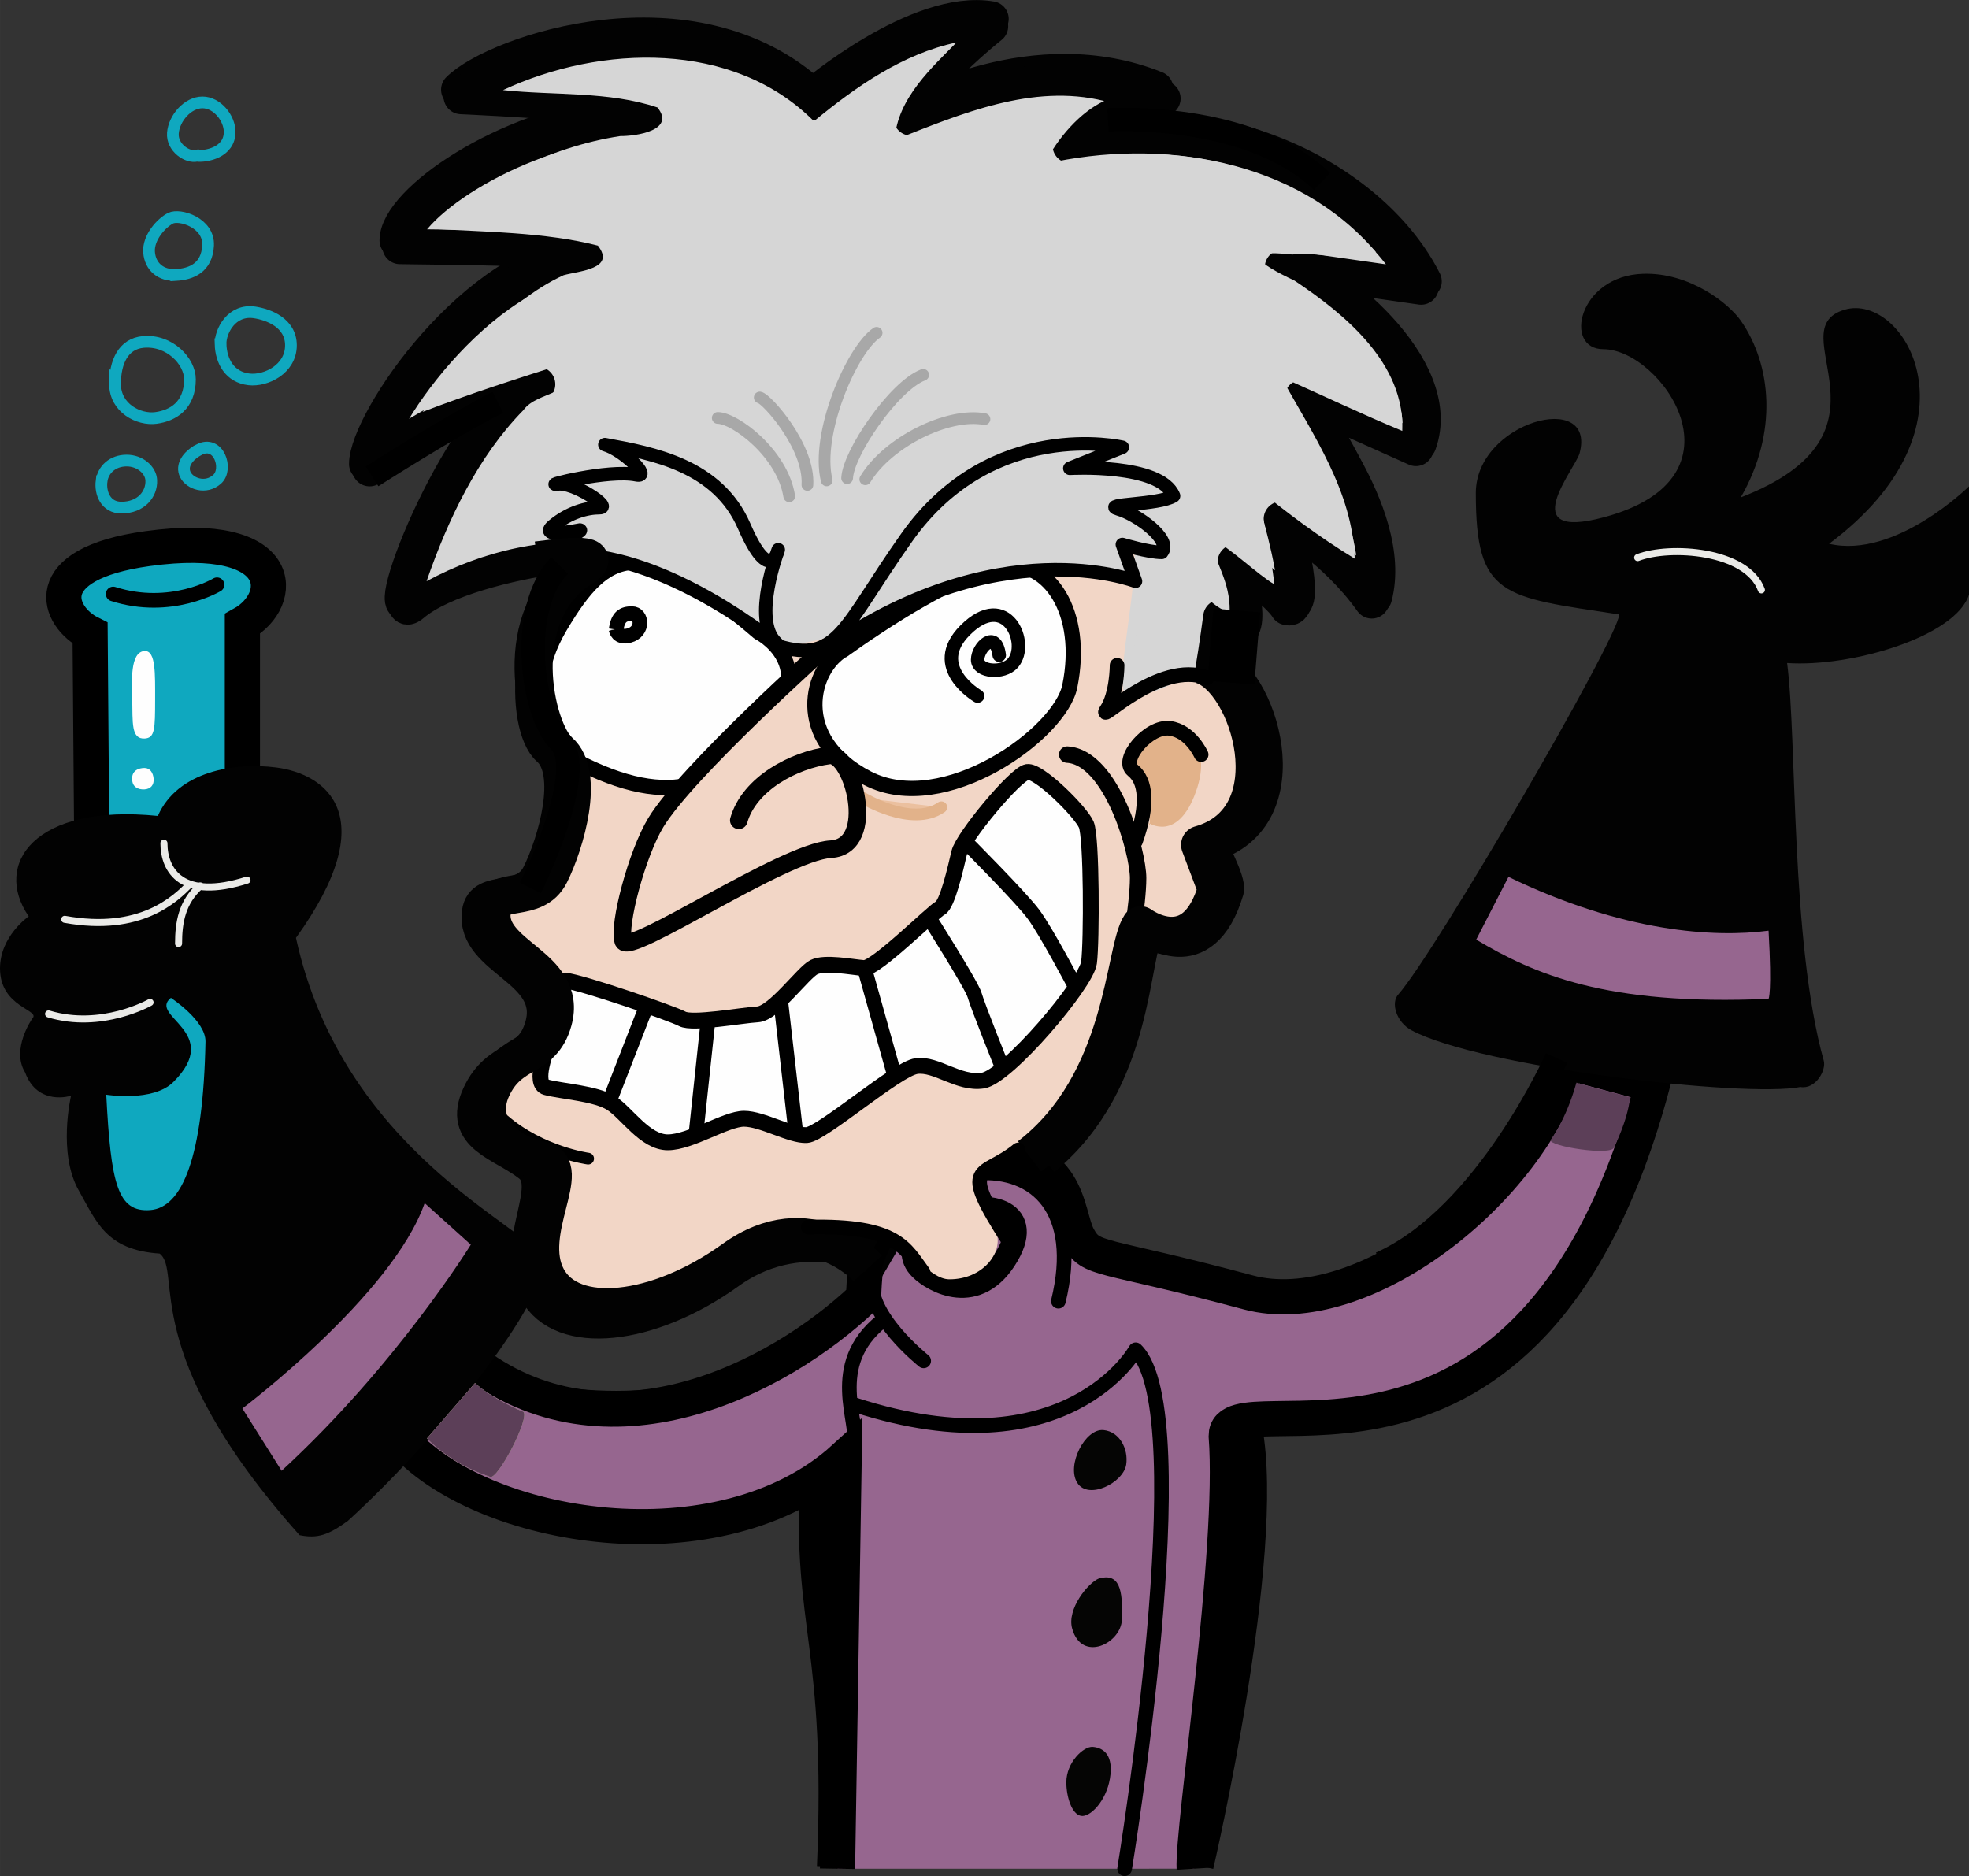 <?xml version="1.0" encoding="UTF-8" standalone="no"?>
<svg
   xmlns:dc="http://purl.org/dc/elements/1.1/"
   xmlns:cc="http://creativecommons.org/ns#"
   xmlns:rdf="http://www.w3.org/1999/02/22-rdf-syntax-ns#"
   xmlns:svg="http://www.w3.org/2000/svg"
   xmlns="http://www.w3.org/2000/svg"
   xmlns:sodipodi="http://sodipodi.sourceforge.net/DTD/sodipodi-0.dtd"
   xmlns:inkscape="http://www.inkscape.org/namespaces/inkscape"
   version="1.1"
   viewBox="0 0 64.356 61.324"
   width="128.712"
   height="122.647"
   id="svg1997"
   sodipodi:version="0.32"
   inkscape:version="0.91 r13725"
   sodipodi:docname="experimentalEpubNotice.svg">
  <rect x="0" y="0" width="64.356" height="61.324" fill="#333333" stroke="none"/>
  <defs
     id="defs2082" />
  <sodipodi:namedview
     inkscape:window-height="1177"
     inkscape:window-width="1752"
     inkscape:pageshadow="2"
     inkscape:pageopacity="0.0"
     guidetolerance="10.0"
     gridtolerance="10.0"
     objecttolerance="10.0"
     borderopacity="1.0"
     bordercolor="#666666"
     pagecolor="#ffffff"
     id="base"
     inkscape:zoom="1.6705398"
     inkscape:cx="237.07948"
     inkscape:cy="-17.039577"
     inkscape:window-x="3112"
     inkscape:window-y="468"
     inkscape:current-layer="g4272"
     showgrid="false"
     inkscape:window-maximized="1"
     fit-margin-top="0"
     fit-margin-left="0"
     fit-margin-right="0"
     fit-margin-bottom="0" />
  <g
     id="g4272"
     transform="translate(-6.557,-1.564)">
    <path
       inkscape:connector-curvature="0"
       id="path24960"
       style="fill:#d6d6d6;fill-opacity:1;fill-rule:evenodd;stroke:none"
       d="m 26.331,20.127 c 1.138,-0.711 -4.201,-0.6 -6.301,1.2 -1.074,0.921 1.8,-6.402 4.101,-7.202 2.301,-0.8 -4.701,1.4 -5.101,1.9 -0.4,0.5 3.501,-5.601 6.201,-6.001 2.688,-0.398 -5.601,-0.4 -5.601,-0.4 0,0 3.501,-3.701 7.202,-4.101 3.701,-0.4 -5.201,-0.8 -5.201,-0.8 1.2,-1.2 7.602,-3.401 11.503,0.2 0,0 3.417,-2.911 5.801,-2.501 0,0 -2.401,1.9 -2.601,3.001 0,0 5.401,-2.401 7.402,-0.5 0,0 -1.3,1.8e-6 -2.201,1.4 5.311,-0.962 9.702,1.5 11.003,4.001 0,0 -3.601,-0.1 -3.601,-0.1 1.4,0.7 4.801,3.501 3.901,6.001 0,0 -3.001,-1.7 -3.001,-1.7 0,0 1.882,4.104 1.4,5.901 -0.126,0.472 -2.801,-1.8 -2.801,-1.8 0,0 0.866,2.977 0.2,2.801 -0.3,-0.5 -1.8,-1.4 -1.8,-1.4 0,0 0.7,2.201 0.1,2.301 -0.6,0.1 -1.6,0 -1.1,0.6 0.097,0.117 -1.136,1.423 -2.417,1.372 -0.651,-0.026 0.799,-5.229 -0.045,-5.326 -2.451,-0.284 -8.1,3.179 -10.403,3.578 -4.706,0.815 -7.648,-1.795 -6.639,-2.425 z" />
    <path
       inkscape:connector-curvature="0"
       id="path29589"
       style="fill:none;fill-opacity:1;fill-rule:evenodd;stroke:#020202;stroke-width:1.15;stroke-linecap:butt;stroke-linejoin:round;stroke-opacity:1"
       d="m 24.053,19.678 c -1.416,0.192 -3.123,0.667 -4.114,1.517 -1.08,0.926 1.811,-6.438 4.124,-7.243 -0.892,-0.11 -4.334,1.645 -5.524,2.777 0.006,-1.366 3.525,-6.655 7.331,-6.98 2.723,-0.232 -6.334,-0.325 -6.334,-0.325 0,-1.26 3.521,-3.722 7.243,-4.124 3.722,-0.402 -5.231,-0.805 -5.231,-0.805 1.207,-1.207 7.645,-3.42 11.568,0.201 0,0 3.437,-2.927 5.835,-2.515 0,0 -2.414,1.911 -2.615,3.018 0,0 4.015,-2.336 7.995,-0.739 0,0 -1.859,0.236 -2.764,1.645 5.026,-1.204 9.915,1.43 11.538,4.654 0,0 -4.561,-0.653 -4.561,-0.653 1.486,0.471 5.296,3.443 4.39,5.958 0,0 -3.99,-1.53 -3.99,-1.53 0,0 3.256,3.801 2.538,6.542 -1.229,-1.73 -2.974,-2.598 -2.974,-2.598 0,0 0.871,2.994 0.201,2.817 -0.302,-0.503 -1.811,-1.408 -1.811,-1.408 0,0 0.704,2.213 0.101,2.314 -0.604,0.101 -1.86,0.783 -1.107,1.007" />
    <path
       inkscape:connector-curvature="0"
       id="path4638"
       style="fill:#96668f;fill-opacity:1;fill-rule:evenodd;stroke:#000000;stroke-width:1.15;stroke-linecap:butt;stroke-linejoin:miter;stroke-opacity:1"
       d="m 45.589,62.645 c -0.078,-1.252 1.335,-10.394 1.046,-14.147 0,-2.019 9.961,3.32 13.93,-11.476 0,0 -2.768,-0.74 -2.768,-0.74 -1.222,4.24 -6.748,8.515 -10.441,7.525 -4.895,-1.312 -5.125,-1.01 -5.558,-1.804 -0.433,-0.794 -0.197,-2.899 -3.392,-2.818 -2.815,0.071 -3.547,2.225 -3.624,4.798 -2.815,2.671 -8.429,5.527 -12.904,1.99 0,0 -2.238,2.598 -2.238,2.598 2.598,3.031 10.466,4.331 14.508,0.65 0,0 -0.217,13.425 -0.217,13.425" />
    <path
       inkscape:connector-curvature="0"
       id="path29585"
       style="fill:none;fill-opacity:1;fill-rule:evenodd;stroke:#020202;stroke-width:1.15;stroke-linecap:butt;stroke-linejoin:round;stroke-opacity:1"
       d="m 35.636,42.865 c 0,0 -2.694,-1.587 -5.27,0.268 -2.576,1.854 -5.46,2.163 -6.284,0.618 -0.824,-1.545 0.721,-3.4 -0.206,-4.121 -0.927,-0.721 -2.266,-0.927 -1.648,-2.266 0.618,-1.339 1.693,-0.942 2.06,-2.266 0.515,-1.854 -2.266,-2.163 -2.06,-3.709 0.116,-0.872 1.442,-0.206 1.957,-1.236 0.515,-1.03 1.193,-3.347 0.309,-4.121 -0.824,-0.721 -0.927,-4.636 1.545,-6.181 0.622,-0.389 -0.636,-0.539 -2.277,-0.317 m 22.367,3.614 c 1.616,0.481 3.056,5.148 -0.055,6.026 0,0 0.664,1.241 0.563,1.494 -0.791,2.635 -2.568,1.214 -2.568,1.214 -0.56,0.84 -0.321,5.006 -3.415,7.543" />
    <path
       inkscape:connector-curvature="0"
       id="path4640"
       style="fill:none;stroke:#000000;stroke-width:0.479;stroke-linecap:round;stroke-linejoin:round;stroke-miterlimit:4;stroke-dasharray:none;stroke-opacity:1"
       d="m 43.315,62.645 c 0,0 2.454,-14.941 0.361,-16.962 0,0 -2.238,4.042 -9.167,1.804" />
    <path
       inkscape:connector-curvature="0"
       id="path4642"
       style="display:inline;overflow:visible;visibility:visible;fill:none;stroke:#000000;stroke-width:0.479;stroke-linecap:round;stroke-linejoin:round;stroke-miterlimit:4;stroke-dasharray:none;stroke-dashoffset:0;stroke-opacity:1;marker:none;marker-start:none;marker-mid:none;marker-end:none"
       d="m 34.47,48.789 c 0.196,-0.704 -0.899,-2.601 0.905,-4.044" />
    <path
       inkscape:connector-curvature="0"
       id="path4644"
       style="display:inline;overflow:visible;visibility:visible;fill:none;stroke:#000000;stroke-width:0.479;stroke-linecap:round;stroke-linejoin:round;stroke-miterlimit:4;stroke-dasharray:none;stroke-dashoffset:0;stroke-opacity:1;marker:none;marker-start:none;marker-mid:none;marker-end:none"
       d="m 36.747,46.044 c 0,0 -1.897,-1.501 -1.681,-2.728 0.217,-1.227 1.464,-3.263 3.413,-3.407 1.949,-0.144 3.392,1.227 2.671,4.186" />
    <path
       inkscape:connector-curvature="0"
       id="path4646"
       style="fill:#050504;fill-opacity:1;fill-rule:evenodd;stroke:none"
       d="m 42.478,53.156 c -0.361,0.144 -1.056,1.001 -0.878,1.639 0.313,1.122 1.597,0.489 1.626,-0.29 0.039,-1.012 -0.092,-1.525 -0.748,-1.35 z" />
    <path
       inkscape:connector-curvature="0"
       id="path4648"
       style="fill:none;stroke:#000000;stroke-width:0.767;stroke-linecap:butt;stroke-linejoin:miter;stroke-opacity:1"
       d="m 37.613,41.28 c -0.65,0.289 -1.673,1.042 -0.963,1.752 0.399,0.399 1.858,1.251 2.839,-0.449 0.875,-1.516 -0.785,-1.788 -1.877,-1.303 z" />
    <path
       inkscape:connector-curvature="0"
       id="path4650"
       style="fill:#020202;fill-opacity:1;fill-rule:evenodd;stroke:none"
       d="m 59.483,21.648 c -0.059,0.821 -6.004,11.03 -7.218,12.415 -0.261,0.274 -0.072,0.91 0.425,1.176 2.257,1.208 10.878,2.21 12.711,1.855 0.503,0.086 0.851,-0.552 0.765,-0.859 -1.092,-3.92 -0.872,-10.52 -1.198,-12.999 2.093,0.144 5.511,-0.866 5.945,-2.238 0,0 0,-3.537 0,-3.537 0,0 -2.408,2.382 -4.573,1.877 5.125,-3.825 2.461,-8.235 0.505,-7.651 -2.196,0.655 2.066,4.028 -3.392,6.135 1.23,-2.131 0.999,-4.338 0.008,-5.768 -0.398,-0.575 -1.688,-1.593 -3.204,-1.542 -2.117,0.069 -2.61,2.466 -1.293,2.466 1.87,0 4.873,4.193 0.015,5.494 -2.954,0.791 -0.93,-1.586 -0.794,-2.093 0.558,-2.084 -3.392,-1.038 -3.392,1.299 0,3.406 0.866,3.392 4.692,3.97 z" />
    <path
       inkscape:connector-curvature="0"
       id="path4652"
       style="fill:#96668f;fill-opacity:1;fill-rule:evenodd;stroke:none"
       d="m 54.806,32.277 1.055,-2.052 c 3.752,1.817 6.742,1.993 8.501,1.759 0.117,2.052 0,2.228 0,2.228 -5.335,0.235 -7.68,-0.821 -9.556,-1.935 z" />
    <path
       inkscape:connector-curvature="0"
       id="path4654"
       style="fill:none;fill-opacity:1;fill-rule:evenodd;stroke:#eaeae7;stroke-width:0.23;stroke-linecap:round;stroke-linejoin:miter;stroke-miterlimit:4;stroke-dasharray:none;stroke-opacity:1"
       d="m 60.083,19.79 c 1.055,-0.41 3.576,-0.235 4.045,1.055" />
    <path
       inkscape:connector-curvature="0"
       id="path4670"
       style="fill:#0fa8bf;fill-opacity:1;fill-rule:evenodd;stroke:#000000;stroke-width:1.15;stroke-linecap:butt;stroke-linejoin:miter;stroke-opacity:1"
       d="m 9.552,28.681 c 0,0 -0.05,-6.42 -0.05,-6.42 -1.056,-0.528 -1.787,-2.262 1.885,-2.766 4.589,-0.63 4.5,1.685 3.092,2.464 0,0 0,6.482 0,6.482" />
    <path
       inkscape:connector-curvature="0"
       id="path4656"
       style="fill:#020202;fill-opacity:1;fill-rule:evenodd;stroke:none"
       d="m 17.93,51.272 c 3.283,-2.99 6.801,-7.621 6.332,-8.618 -0.469,-0.997 -6.508,-3.459 -8.032,-10.435 2.873,-3.987 0.987,-5.357 -0.645,-5.569 -1.348,-0.176 -3.224,0.117 -3.869,1.583 -4.045,-0.41 -5.394,1.583 -4.221,3.283 0,0 -0.938,0.645 -0.938,1.7 0,1.29 1.348,1.348 1.055,1.642 0,0 -0.704,0.997 -0.235,1.759 0.41,1.114 1.502,0.762 1.502,0.762 0,0 -0.446,1.876 0.257,3.107 0.573,1.003 0.879,1.935 2.638,2.052 0.762,0.586 -0.762,3.224 4.573,9.204 0.586,0.117 0.938,0 1.583,-0.469 z" />
    <path
       inkscape:connector-curvature="0"
       id="path4678"
       style="fill:#f2d6c6;fill-opacity:1;fill-rule:evenodd;stroke:none"
       d="m 36.126,42.336 c 0,0 -3.093,-1.404 -5.593,0.396 -2.501,1.8 -5.301,2.1 -6.101,0.6 -0.8,-1.5 0.7,-3.301 -0.2,-4.001 -0.9,-0.7 -2.201,-0.9 -1.6,-2.201 0.6,-1.3 1.643,-0.915 2,-2.201 0.5,-1.8 -2.201,-2.1 -2,-3.601 0.113,-0.847 1.4,-0.2 1.9,-1.2 0.5,-1 1.158,-3.25 0.3,-4.001 -0.8,-0.7 -0.9,-4.501 1.5,-6.001 1.138,-0.711 -4.201,-0.6 -6.301,1.2 -1.074,0.921 1.8,-6.402 4.101,-7.202 2.301,-0.8 -4.701,1.4 -5.101,1.9 -0.4,0.5 3.501,-5.601 6.201,-6.001 2.688,-0.398 -5.601,-0.4 -5.601,-0.4 0,0 3.501,-3.701 7.202,-4.101 3.701,-0.4 -5.201,-0.8 -5.201,-0.8 1.2,-1.2 7.602,-3.401 11.503,0.2 0,0 3.417,-2.911 5.801,-2.501 0,0 -2.401,1.9 -2.601,3.001 0,0 5.401,-2.401 7.402,-0.5 0,0 -1.3,1.8e-6 -2.201,1.4 5.311,-0.962 9.702,1.5 11.003,4.001 0,0 -3.601,-0.1 -3.601,-0.1 1.4,0.7 4.801,3.501 3.901,6.001 0,0 -3.001,-1.7 -3.001,-1.7 0,0 1.882,4.104 1.4,5.901 -0.126,0.472 -2.801,-1.8 -2.801,-1.8 0,0 0.866,2.977 0.2,2.801 -0.3,-0.5 -1.8,-1.4 -1.8,-1.4 0,0 0.7,2.201 0.1,2.301 -0.6,0.1 -1.6,0 -1.1,0.6 0.5,0.6 2.401,3.401 1.5,4.801 -0.9,1.4 -1.291,2.803 -1.291,2.803 0,2.701 -2.21,1.899 -2.21,1.899 -0.6,0.9 -0.345,4.61 -4.446,6.911 -1.155,0.667 -0.505,1.772 -0.268,2.483 0.237,0.711 -0.473,1.564 -1.544,1.555 -0.662,-0.005 -1.467,-1.188 -1.452,-1.042 z" />
    <path
       inkscape:connector-curvature="0"
       id="path4658"
       style="fill:#96668f;fill-opacity:1;fill-rule:evenodd;stroke:none"
       d="m 14.479,47.602 1.282,2.036 c 3.771,-3.469 6.184,-7.391 6.184,-7.391 l -1.508,-1.358 c -1.056,3.017 -5.958,6.712 -5.958,6.712 z" />
    <path
       inkscape:connector-curvature="0"
       id="path4660"
       style="fill:none;stroke:#eaeae7;stroke-width:0.23;stroke-linecap:round;stroke-linejoin:miter;stroke-miterlimit:4;stroke-dasharray:none;stroke-opacity:1"
       d="m 8.144,34.705 c 1.735,0.528 3.318,-0.377 3.318,-0.377" />
    <path
       inkscape:connector-curvature="0"
       id="path4662"
       style="fill:none;stroke:#eaeae7;stroke-width:0.23;stroke-linecap:round;stroke-linejoin:miter;stroke-miterlimit:4;stroke-dasharray:none;stroke-opacity:1"
       d="m 8.672,31.613 c 2.489,0.453 3.62,-0.679 4.073,-1.131" />
    <path
       inkscape:connector-curvature="0"
       id="path4664"
       style="fill:none;stroke:#eaeae7;stroke-width:0.23;stroke-linecap:round;stroke-linejoin:miter;stroke-miterlimit:4;stroke-dasharray:none;stroke-opacity:1"
       d="m 11.915,29.124 c 0,0.905 0.603,1.885 2.715,1.207" />
    <path
       inkscape:connector-curvature="0"
       id="path4666"
       style="fill:none;stroke:#eaeae7;stroke-width:0.23;stroke-linecap:round;stroke-linejoin:miter;stroke-miterlimit:4;stroke-dasharray:none;stroke-opacity:1"
       d="m 12.393,32.406 c 0,-0.684 0.108,-1.355 0.709,-1.886" />
    <path
       inkscape:connector-curvature="0"
       id="path4668"
       style="fill:#0fa8bf;fill-opacity:1;fill-rule:evenodd;stroke:none"
       d="m 10.03,37.345 c 0.151,2.941 0.377,3.846 1.433,3.771 1.056,-0.075 1.735,-1.735 1.81,-5.506 0.014,-0.683 -1.131,-1.43 -1.131,-1.43 -0.755,0.605 1.726,1.11 0.08,2.751 -0.663,0.662 -2.192,0.414 -2.192,0.414 z" />
    <path
       inkscape:connector-curvature="0"
       id="path4672"
       style="fill:none;stroke:#000000;stroke-width:0.479;stroke-linecap:round;stroke-linejoin:miter;stroke-miterlimit:4;stroke-dasharray:none;stroke-opacity:1"
       d="m 10.256,20.979 c 1.885,0.603 3.394,-0.302 3.394,-0.302" />
    <path
       inkscape:connector-curvature="0"
       id="path4674"
       style="fill:#fefefe;fill-opacity:1;fill-rule:evenodd;stroke:none"
       d="m 10.879,24.403 c 0.017,0.781 -0.042,1.325 0.408,1.3 0.333,-0.019 0.339,-0.312 0.34,-1.271 9.8e-5,-0.832 0.024,-1.593 -0.331,-1.589 -0.505,0.006 -0.427,1.052 -0.416,1.56 z" />
    <path
       inkscape:connector-curvature="0"
       id="path4676"
       style="fill:#fefefe;fill-opacity:1;fill-rule:evenodd;stroke:none"
       d="m 10.878,27.041 c 0,0.238 0.188,0.338 0.4,0.325 0.213,-0.013 0.317,-0.152 0.3,-0.35 -0.016,-0.189 -0.113,-0.35 -0.3,-0.35 -0.188,0 -0.425,0.088 -0.4,0.375 z" />
    <path
       inkscape:connector-curvature="0"
       id="path4680"
       style="fill:none;stroke:#000000;stroke-width:0.383;stroke-linecap:round;stroke-linejoin:miter;stroke-opacity:1"
       d="m 23.031,38.179 c 1.212,1.048 2.749,1.256 2.749,1.256" />
    <path
       inkscape:connector-curvature="0"
       id="path4683"
       style="fill:#050504;fill-opacity:1;fill-rule:evenodd;stroke:none"
       d="m 41.765,50.028 c 0.361,0.582 1.513,0 1.602,-0.593 0.075,-0.5 -0.207,-1.074 -0.742,-1.128 -0.602,-0.06 -1.216,1.147 -0.86,1.721 z" />
    <path
       inkscape:connector-curvature="0"
       id="path4685"
       style="fill:#050504;fill-opacity:1;fill-rule:evenodd;stroke:none"
       d="m 42.27,58.663 c -0.296,-0.024 -0.86,0.504 -0.86,1.157 0,0.478 0.178,1.039 0.475,1.098 0.297,0.059 0.827,-0.482 0.949,-1.217 0.122,-0.734 -0.171,-1.007 -0.564,-1.039 z" />
    <path
       inkscape:connector-curvature="0"
       id="path4687"
       style="fill:#fefefe;fill-opacity:1;fill-rule:evenodd;stroke:#000000;stroke-width:0.518;stroke-linecap:butt;stroke-linejoin:miter;stroke-miterlimit:4;stroke-dasharray:none;stroke-opacity:1"
       d="m 24.437,35.816 c 0,0 -0.466,1.169 -0.032,1.285 0.508,0.136 1.634,0.199 2.139,0.525 0.504,0.326 1.098,1.276 1.84,1.276 0.742,0 1.899,-0.771 2.492,-0.771 0.593,0 1.543,0.564 2.047,0.534 0.504,-0.03 2.937,-2.166 3.59,-2.255 0.653,-0.089 1.365,0.593 2.166,0.475 0.801,-0.119 3.383,-3.175 3.472,-3.857 0.089,-0.682 0.089,-4.095 -0.089,-4.51 -0.178,-0.415 -1.543,-1.78 -1.929,-1.721 -0.386,0.059 -2.107,2.136 -2.225,2.641 -0.119,0.504 -0.386,1.691 -0.623,1.81 -0.237,0.119 -2.107,1.988 -2.492,1.958 -0.386,-0.03 -1.276,-0.208 -1.632,-0.03 -0.356,0.178 -1.306,1.513 -1.84,1.543 -0.534,0.03 -2.136,0.326 -2.463,0.148 -0.326,-0.178 -3.278,-1.196 -3.841,-1.255 -0.564,-0.059 -0.58,2.205 -0.58,2.205 z" />
    <path
       inkscape:connector-curvature="0"
       id="path4689"
       style="fill:none;stroke:#000000;stroke-width:0.479;stroke-linecap:butt;stroke-linejoin:miter;stroke-miterlimit:4;stroke-dasharray:none;stroke-opacity:1"
       d="m 38.116,29.08 c 0,0 1.81,1.81 2.225,2.374 0.415,0.564 1.306,2.255 1.306,2.255" />
    <path
       inkscape:connector-curvature="0"
       id="path4691"
       style="fill:none;stroke:#000000;stroke-width:0.479;stroke-linecap:butt;stroke-linejoin:miter;stroke-miterlimit:4;stroke-dasharray:none;stroke-opacity:1"
       d="m 36.929,31.572 c 0,0 1.395,2.196 1.484,2.522 0.089,0.326 0.92,2.403 0.92,2.403" />
    <path
       inkscape:connector-curvature="0"
       id="path4693"
       style="fill:none;stroke:#000000;stroke-width:0.479;stroke-linecap:butt;stroke-linejoin:miter;stroke-miterlimit:4;stroke-dasharray:none;stroke-opacity:1"
       d="m 34.793,33.145 1.039,3.709" />
    <path
       inkscape:connector-curvature="0"
       id="path4695"
       style="fill:none;stroke:#000000;stroke-width:0.479;stroke-linecap:butt;stroke-linejoin:miter;stroke-miterlimit:4;stroke-dasharray:none;stroke-opacity:1"
       d="m 32.063,34.184 0.504,4.391" />
    <path
       inkscape:connector-curvature="0"
       id="path4697"
       style="fill:none;stroke:#000000;stroke-width:0.479;stroke-linecap:butt;stroke-linejoin:miter;stroke-miterlimit:4;stroke-dasharray:none;stroke-opacity:1"
       d="m 29.689,35.014 -0.386,3.62" />
    <path
       inkscape:connector-curvature="0"
       id="path4699"
       style="fill:none;stroke:#000000;stroke-width:0.479;stroke-linecap:butt;stroke-linejoin:miter;stroke-miterlimit:4;stroke-dasharray:none;stroke-opacity:1"
       d="m 27.731,34.332 -1.246,3.205" />
    <path
       inkscape:connector-curvature="0"
       id="path7382"
       style="fill:#d6d6d6;fill-opacity:1;fill-rule:evenodd;stroke:none;stroke-width:1px;stroke-linecap:butt;stroke-linejoin:miter;stroke-opacity:1"
       d="m 26.331,20.127 c 1.138,-0.711 -4.201,-0.6 -6.301,1.2 -1.074,0.921 1.8,-6.402 4.101,-7.202 2.301,-0.8 -4.701,1.4 -5.101,1.9 -0.4,0.5 3.501,-5.601 6.201,-6.001 2.688,-0.398 -5.601,-0.4 -5.601,-0.4 0,0 3.501,-3.701 7.202,-4.101 3.701,-0.4 -5.201,-0.8 -5.201,-0.8 1.2,-1.2 7.602,-3.401 11.503,0.2 0,0 3.417,-2.911 5.801,-2.501 0,0 -2.401,1.9 -2.601,3.001 0,0 5.401,-2.401 7.402,-0.5 0,0 -1.3,1.9e-6 -2.201,1.4 5.311,-0.962 9.702,1.5 11.003,4.001 0,0 -3.601,-0.1 -3.601,-0.1 1.4,0.7 4.801,3.501 3.901,6.001 0,0 -3.344,-1.504 -3.344,-1.504 0,0 2.225,3.908 1.744,5.705 -0.126,0.471 -2.801,-1.8 -2.801,-1.8 0,0 0.866,2.977 0.2,2.801 -0.3,-0.5 -1.8,-1.4 -1.8,-1.4 0,0 0.451,2.138 -0.15,2.238 -0.6,0.1 -1.008,0.031 -0.507,0.631 0.097,0.117 -1.48,1.454 -2.761,1.403 -0.651,-0.026 0.799,-5.229 -0.045,-5.326 -2.451,-0.284 -8.1,3.179 -10.403,3.578 -4.706,0.815 -7.648,-1.795 -6.639,-2.425 z" />
    <path
       inkscape:connector-curvature="0"
       id="path4703"
       style="fill:#fefefe;fill-opacity:1;fill-rule:evenodd;stroke:#000000;stroke-width:0.498;stroke-linecap:butt;stroke-linejoin:miter;stroke-miterlimit:4;stroke-dasharray:none;stroke-opacity:1"
       d="m 34.14,22.795 c 1.202,-0.859 3.778,-2.576 5.237,-2.748 1.46,-0.172 2.641,1.51 2.146,3.95 -0.314,1.552 -4.121,4.293 -6.611,3.005 -2.49,-1.288 -1.842,-3.615 -0.773,-4.207 z" />
    <path
       inkscape:connector-curvature="0"
       id="path24956"
       style="fill:none;fill-opacity:1;fill-rule:evenodd;stroke:#020202;stroke-width:1.15;stroke-linecap:butt;stroke-linejoin:round;stroke-miterlimit:4;stroke-dasharray:none;stroke-opacity:1"
       d="m 24.699,19.755 c -1.408,0.191 -3.684,0.728 -4.669,1.572 -1.074,0.921 1.8,-6.402 4.101,-7.202 -0.887,-0.109 -4.31,1.635 -5.493,2.761 0.006,-1.359 3.505,-6.617 7.289,-6.94 2.707,-0.231 -6.298,-0.323 -6.298,-0.323 0,-1.252 3.501,-3.701 7.202,-4.101 3.701,-0.4 -5.201,-0.8 -5.201,-0.8 1.2,-1.2 7.602,-3.401 11.503,0.2 0,0 3.417,-2.911 5.801,-2.501 0,0 -2.401,1.9 -2.601,3.001 0,0 4.28,-2.226 8.237,-0.639 0,0 -2.136,0.139 -3.036,1.539 4.998,-1.197 9.859,1.422 11.472,4.627 0,0 -4.535,-0.649 -4.535,-0.649 1.478,0.468 5.265,3.423 4.365,5.924 0,0 -3.722,-1.669 -3.722,-1.669 0,0 2.992,3.927 2.278,6.652 -1.222,-1.72 -2.957,-2.679 -2.957,-2.679 0,0 0.866,3.073 0.2,2.897 -0.3,-0.5 -1.705,-1.496 -1.705,-1.496 0,0 0.127,1.705 -0.473,1.805 0,0 -0.119,0.917 -0.275,1.836" />
    <path
       inkscape:connector-curvature="0"
       id="path4707"
       style="display:inline;overflow:visible;visibility:visible;fill:none;stroke:#000000;stroke-width:0.537;stroke-linecap:round;stroke-linejoin:miter;stroke-miterlimit:4;stroke-dasharray:none;stroke-dashoffset:0;stroke-opacity:1;marker:none;marker-start:none;marker-mid:none;marker-end:none"
       d="m 41.438,26.229 c 1.46,0.086 2.318,3.177 2.318,4.035 0,0.859 -0.308,2.561 -0.308,2.561" />
    <path
       inkscape:connector-curvature="0"
       id="path4711"
       style="fill:#e2b28a;fill-opacity:1;fill-rule:evenodd;stroke:none"
       d="m 44.099,28.461 c 0,0 0.949,0.651 1.545,-1.015 0.597,-1.666 -0.515,-2.247 -1.116,-1.99 -0.601,0.258 -1.374,0.429 -0.859,1.374 0.515,0.944 0.515,1.975 0.429,1.631 z" />
    <path
       inkscape:connector-curvature="0"
       id="path4709"
       style="fill:none;stroke:#000000;stroke-width:0.479;stroke-linecap:round;stroke-linejoin:miter;stroke-miterlimit:4;stroke-dasharray:none;stroke-opacity:1"
       d="m 43.67,29.062 c 0.429,-1.202 0.343,-1.975 -0.086,-2.318 -0.429,-0.343 0.515,-1.46 1.202,-1.374 0.687,0.086 1.03,0.859 1.03,0.859" />
    <path
       inkscape:connector-curvature="0"
       id="path4705"
       style="display:inline;overflow:visible;visibility:visible;fill:#fefefe;fill-opacity:1;fill-rule:evenodd;stroke:#000000;stroke-width:0.498;stroke-linecap:butt;stroke-linejoin:miter;stroke-miterlimit:4;stroke-dasharray:none;stroke-dashoffset:0;stroke-opacity:1;marker:none;marker-start:none;marker-mid:none;marker-end:none"
       d="m 25.039,26.253 c 3.263,1.803 5.098,1.203 6.783,-1.14 1.389,-1.932 -0.446,-2.868 -0.446,-2.868 l -0.036,-0.024 c -3.794,-3.269 -4.962,-2.744 -6.48,-0.175 -1.518,2.568 0.179,4.207 0.179,4.207 z" />
    <path
       inkscape:connector-curvature="0"
       id="path32222"
       style="fill:#d6d6d6;fill-opacity:1;fill-rule:evenodd;stroke:none;stroke-width:1px;stroke-linecap:butt;stroke-linejoin:miter;stroke-opacity:1"
       d="m 37.818,2.952 c -1.761,0.374 -3.293,1.451 -4.658,2.575 -2.636,-2.65 -6.976,-2.505 -10.163,-1.018 1.672,0.181 3.45,0.03 5.049,0.568 0.608,0.757 -0.72,0.94 -1.219,0.935 -2.322,0.355 -4.551,1.515 -6.255,3.026 1.762,0.104 3.817,0.112 5.527,0.555 0.596,0.763 -0.619,0.827 -1.119,0.965 -1.945,0.89 -3.474,2.897 -4.611,4.469 1.56,-0.601 3.143,-1.105 4.735,-1.61 0.379,1.115 -0.967,0.892 -1.444,1.557 -1.484,1.512 -2.463,3.573 -3.161,5.587 1.819,-0.985 4.039,-1.524 6.102,-1.172 0.541,0.146 1.082,-0.24 0.706,-0.03 0.831,1.359 2.698,1.657 4.167,1.793 3.301,0.242 5.349,-0.846 8.332,-1.852 1.204,-0.368 2.56,-1.075 3.824,-0.651 0.699,0.986 0.069,2.358 0.059,3.457 0.028,0.488 -0.342,1.379 -0.036,1.669 0.597,-0.134 1.627,-2.235 1.836,-2.775 -0.25,-0.87 0.822,0.663 1.26,0.525 0.01,-0.937 -0.442,-1.539 -0.704,-2.443 0.743,0.399 1.61,1.261 2.167,1.583 -0.131,-1.041 -0.34,-2.168 -0.622,-3.187 1.021,0.848 2.111,1.656 3.246,2.347 -0.065,-2.199 -1.373,-4.062 -2.406,-5.94 1.315,0.583 2.662,1.227 3.96,1.764 0.089,-2.191 -1.846,-3.795 -3.522,-4.913 C 47.678,10.175 47.045,9.695 48.798,9.883 49.535,9.766 51.381,10.218 51.52,9.794 48.92,6.757 44.485,6.057 40.701,6.924 41.117,6.077 41.872,5.224 42.648,4.864 40.301,4.284 37.956,5.29 35.8,6.136 35.875,4.774 37.062,3.732 37.818,2.952 Z" />
    <path
       inkscape:connector-curvature="0"
       id="path4715"
       style="fill:#d6d6d6;fill-opacity:1;fill-rule:evenodd;stroke:#000000;stroke-width:0.441;stroke-linecap:round;stroke-linejoin:round;stroke-miterlimit:4;stroke-dasharray:none;stroke-opacity:1"
       d="m 25.511,18.888 c 0,0 -1.389,0.288 -0.874,-0.141 0.515,-0.429 1.089,-0.589 1.518,-0.589 0.429,0 -0.858,-0.855 -1.374,-0.773 -0.524,0.084 1.655,-0.488 2.576,-0.301 0.512,0.104 -0.429,-0.816 -1.03,-0.987 1.602,0.292 3.692,0.687 4.551,2.662 0.859,1.975 1.116,0.773 1.116,0.773 0,0 -0.867,2.285 -0.079,3.033 0.533,0.505 -2.804,-2.493 -6.082,-2.84 -0.228,-0.024 -0.53,-0.247 -0.727,-0.24 -0.853,0.03 0.588,-0.582 0.406,-0.596 z" />
    <path
       inkscape:connector-curvature="0"
       id="path4717"
       style="fill:#d6d6d6;fill-opacity:1;fill-rule:evenodd;stroke:#000000;stroke-width:0.441;stroke-linecap:round;stroke-linejoin:round;stroke-miterlimit:4;stroke-dasharray:none;stroke-opacity:1"
       d="m 31.983,22.675 c 1.975,0.603 2.144,-0.623 4.211,-3.544 2.792,-3.946 7.047,-2.947 7.047,-2.947 l -1.717,0.687 c 0,0 2.962,-0.172 3.391,0.902 -0.472,0.301 -2.404,0.258 -1.803,0.429 0.601,0.172 1.76,0.987 1.417,1.417 -0.429,0 -1.288,-0.258 -1.288,-0.258 l 0.429,1.202 c 0,0 -4.53,-1.769 -10.282,2.352" />
    <path
       inkscape:connector-curvature="0"
       id="path4721"
       style="fill:#ebc09f;fill-opacity:1;fill-rule:evenodd;stroke:#e2b28a;stroke-width:0.383;stroke-linecap:round;stroke-linejoin:miter;stroke-opacity:1"
       d="m 34.763,27.648 c 0,0 1.597,0.97 2.562,0.302" />
    <path
       inkscape:connector-curvature="0"
       id="path4701"
       style="fill:#f2d6c6;fill-opacity:1;fill-rule:evenodd;stroke:#000000;stroke-width:0.575;stroke-linecap:round;stroke-linejoin:miter;stroke-miterlimit:4;stroke-dasharray:none;stroke-opacity:1"
       d="m 33.528,22.73 c 0,0 -4.524,4.047 -5.536,5.719 -0.622,1.026 -1.236,3.362 -1.065,3.877 0.172,0.515 5.237,-2.919 6.783,-3.005 1.545,-0.086 0.718,-3.166 -0.049,-3.065 -1.153,0.152 -2.613,0.918 -2.957,2.12" />
    <path
       inkscape:connector-curvature="0"
       id="path4719"
       style="fill:none;stroke:#000000;stroke-width:0.441;stroke-linecap:round;stroke-linejoin:miter;stroke-miterlimit:4;stroke-dasharray:none;stroke-opacity:1"
       d="m 38.511,24.315 c 0,0 -1.621,-0.939 -0.408,-2.152 1.354,-1.354 2.115,0.445 1.558,1.076 -0.312,0.354 -1.15,0.297 -1.15,-0.111 0,-0.408 0.594,-1.002 0.705,-0.148" />
    <path
       inkscape:connector-curvature="0"
       id="path4723"
       style="display:inline;overflow:visible;visibility:visible;fill:none;stroke:#000000;stroke-width:0.479;stroke-linecap:round;stroke-linejoin:miter;stroke-miterlimit:4;stroke-dasharray:none;stroke-dashoffset:0;stroke-opacity:1;marker:none;marker-start:none;marker-mid:none;marker-end:none"
       d="m 26.693,22.142 c 0,0 0.056,0.294 0.424,0.196 0.489,-0.13 0.424,-0.717 0.098,-0.717 -0.294,0 -0.457,0.098 -0.522,0.522 z" />
    <path
       inkscape:connector-curvature="0"
       id="path4725"
       style="fill:none;stroke:#a8a8a8;stroke-width:0.383;stroke-linecap:round;stroke-linejoin:miter;stroke-opacity:1"
       d="M 32.353,17.785 C 32.13,16.375 30.572,15.225 30.016,15.225" />
    <path
       inkscape:connector-curvature="0"
       id="path4727"
       style="fill:none;stroke:#a8a8a8;stroke-width:0.383;stroke-linecap:round;stroke-linejoin:miter;stroke-opacity:1"
       d="m 32.947,17.414 c 0.074,-1.261 -1.336,-2.82 -1.558,-2.857" />
    <path
       inkscape:connector-curvature="0"
       id="path4729"
       style="fill:none;stroke:#a8a8a8;stroke-width:0.383;stroke-linecap:round;stroke-linejoin:miter;stroke-opacity:1"
       d="m 33.577,17.266 c -0.371,-1.521 0.816,-4.266 1.632,-4.823" />
    <path
       inkscape:connector-curvature="0"
       id="path4731"
       style="fill:none;stroke:#a8a8a8;stroke-width:0.383;stroke-linecap:round;stroke-linejoin:miter;stroke-opacity:1"
       d="m 34.245,17.192 c 0.037,-0.816 1.521,-3.005 2.486,-3.376" />
    <path
       inkscape:connector-curvature="0"
       id="path4733"
       style="fill:none;stroke:#a8a8a8;stroke-width:0.383;stroke-linecap:round;stroke-linejoin:miter;stroke-opacity:1"
       d="m 34.839,17.229 c 0.742,-1.224 2.708,-2.189 3.895,-1.966" />
    <path
       inkscape:connector-curvature="0"
       id="path4735"
       style="fill:none;stroke:#0fa8bf;stroke-width:0.383;stroke-linecap:butt;stroke-linejoin:miter;stroke-opacity:1"
       d="m 9.876,17.289 c -0.048,0.386 0.129,0.867 0.649,0.867 0.64,0 0.996,-0.439 0.976,-0.893 -0.015,-0.334 -0.363,-0.645 -0.805,-0.645 -0.462,0 -0.773,0.301 -0.819,0.671 z" />
    <path
       inkscape:connector-curvature="0"
       id="path4737"
       style="fill:none;stroke:#0fa8bf;stroke-width:0.383;stroke-linecap:butt;stroke-linejoin:miter;stroke-opacity:1"
       d="m 13.061,16.264 c -0.372,0.195 -0.594,0.519 -0.445,0.816 0.148,0.297 0.668,0.482 1.039,0.148 0.371,-0.334 0.049,-1.3 -0.594,-0.965 z" />
    <path
       inkscape:connector-curvature="0"
       id="path4739"
       style="fill:none;stroke:#0fa8bf;stroke-width:0.383;stroke-linecap:butt;stroke-linejoin:miter;stroke-opacity:1"
       d="m 10.316,14.112 c 0,0.795 0.779,1.187 1.336,1.113 0.556,-0.074 1.113,-0.407 1.113,-1.261 0,-0.594 -0.668,-1.298 -1.521,-1.224 -0.666,0.058 -0.927,0.671 -0.927,1.373 z" />
    <path
       inkscape:connector-curvature="0"
       id="path4741"
       style="fill:none;stroke:#0fa8bf;stroke-width:0.383;stroke-linecap:butt;stroke-linejoin:miter;stroke-opacity:1"
       d="m 13.766,12.814 c 0.017,0.555 0.297,1.076 0.927,1.15 0.554,0.065 1.373,-0.334 1.373,-1.113 0,-0.742 -0.745,-1.009 -1.187,-1.076 -0.753,-0.114 -1.126,0.617 -1.113,1.039 z" />
    <path
       inkscape:connector-curvature="0"
       id="path4743"
       style="fill:none;stroke:#0fa8bf;stroke-width:0.383;stroke-linecap:butt;stroke-linejoin:miter;stroke-opacity:1"
       d="m 12.319,10.551 c 0.477,-0.03 1.002,-0.223 1.039,-0.965 0.037,-0.742 -0.927,-1.039 -1.224,-0.89 -0.297,0.148 -0.742,0.631 -0.705,1.113 0.037,0.482 0.398,0.773 0.89,0.742 z" />
    <path
       inkscape:connector-curvature="0"
       id="path4745"
       style="fill:none;stroke:#0fa8bf;stroke-width:0.383;stroke-linecap:butt;stroke-linejoin:miter;stroke-opacity:1"
       d="m 12.987,6.655 c 0.297,0.037 1.076,-0.102 1.076,-0.779 0,-0.447 -0.407,-0.965 -0.89,-0.965 -0.482,0 -0.927,0.519 -0.965,1.002 -0.037,0.482 0.482,0.816 0.779,0.742 z" />
    <path
       inkscape:connector-curvature="0"
       id="path4759"
       style="fill:#c6c2a3;fill-opacity:1;fill-rule:evenodd;stroke:none"
       d="m 22.573,49.835 c 0.247,0.124 1.33,-1.964 1.083,-2.129 0,0 -0.996,-0.4 -1.573,-0.936 l -1.57,1.809 c 0,0 0.711,0.808 2.06,1.256 z" />
    <path
       inkscape:connector-curvature="0"
       id="path4761"
       style="fill:#5c3f58;fill-opacity:1;fill-rule:evenodd;stroke:none"
       d="m 58.082,36.951 c -0.346,1.234 -0.845,1.872 -0.845,1.872 -0.082,0.206 1.992,0.533 2.074,0.245 0,0 0.452,-0.89 0.524,-1.638 0,0 -1.55,-0.411 -1.754,-0.479 z" />
    <path
       inkscape:connector-curvature="0"
       id="path9130"
       style="fill:none;fill-opacity:1;fill-rule:evenodd;stroke:#020202;stroke-width:1.246;stroke-linecap:butt;stroke-linejoin:round;stroke-miterlimit:4;stroke-dasharray:none;stroke-opacity:1"
       d="m 34.92,43.019 c 0,0 -1.887,-2.087 -4.388,-0.287 -2.501,1.8 -5.301,2.1 -6.101,0.6 -0.8,-1.5 0.924,-3.656 -0.2,-3.849 -0.976,-0.168 -2.201,-1.052 -1.6,-2.353 0.6,-1.3 1.643,-0.915 2,-2.201 0.5,-1.8 -2.201,-2.1 -2,-3.601 0.113,-0.847 1.4,-0.2 1.9,-1.2 0.5,-1 1.158,-3.25 0.3,-4.001 -0.8,-0.7 -1.667,-4.501 0.734,-6.001 0.604,-0.378 0.149,-0.459 -1.445,-0.243 m 21.716,3.41 c 1.569,0.467 2.967,5.033 -0.053,5.885 0,0 0.546,1.451 0.546,1.451 -0.725,2.493 -2.493,1.179 -2.493,1.179 -0.554,0.831 -0.486,5.136 -3.628,7.554" />
    <path
       inkscape:connector-curvature="0"
       id="path4713"
       style="display:inline;overflow:visible;visibility:visible;fill:none;stroke:#000000;stroke-width:0.479;stroke-linecap:round;stroke-linejoin:miter;stroke-miterlimit:4;stroke-dasharray:none;stroke-dashoffset:0;stroke-opacity:1;marker:none;marker-start:none;marker-mid:none;marker-end:none"
       d="m 43.069,23.31 c 0,0 0,0.944 -0.343,1.46 -0.343,0.515 1.708,-1.651 3.282,-1.049" />
    <path
       inkscape:connector-curvature="0"
       id="path15243"
       style="fill:#5c3f58;fill-opacity:1;fill-rule:evenodd;stroke:none"
       d="m 22.573,49.835 c 0.247,0.124 1.33,-1.964 1.083,-2.129 0,0 -0.996,-0.4 -1.573,-0.936 l -1.57,1.809 c 0,0 0.711,0.808 2.06,1.256 z" />
    <path
       inkscape:connector-curvature="0"
       id="path21364"
       style="fill:none;stroke:#000000;stroke-width:0.767;stroke-linecap:butt;stroke-linejoin:miter;stroke-opacity:1"
       d="m 45.837,62.565 c 0,0 2.376,-10.169 1.593,-14.318" />
    <path
       inkscape:connector-curvature="0"
       id="path21366"
       style="fill:none;stroke:#000000;stroke-width:1.15;stroke-linecap:butt;stroke-linejoin:miter;stroke-opacity:1"
       d="M 33.833,62.583 C 34.138,55.275 33.022,54.726 33.28,49.858" />
    <path
       inkscape:connector-curvature="0"
       id="path23994"
       style="display:inline;overflow:visible;visibility:visible;fill:none;stroke:#000000;stroke-width:0.479;stroke-linecap:round;stroke-linejoin:round;stroke-miterlimit:4;stroke-dasharray:none;stroke-dashoffset:0;stroke-opacity:1;marker:none;marker-start:none;marker-mid:none;marker-end:none"
       d="m 39.837,39.151 c -1.159,0.956 -1.998,0.341 -0.294,2.998" />
    <path
       inkscape:connector-curvature="0"
       id="path23996"
       style="display:inline;overflow:visible;visibility:visible;fill:none;stroke:#000000;stroke-width:0.479;stroke-linecap:round;stroke-linejoin:round;stroke-miterlimit:4;stroke-dasharray:none;stroke-dashoffset:0;stroke-opacity:1;marker:none;marker-start:none;marker-mid:none;marker-end:none"
       d="m 36.727,43.148 c -0.582,-0.774 -0.822,-1.544 -3.752,-1.476" />
    <path
       inkscape:connector-curvature="0"
       id="path32210"
       style="fill:none;stroke:#000000;stroke-width:0.767;stroke-linecap:butt;stroke-linejoin:miter;stroke-opacity:1"
       d="m 23.7,47.073 c 0,0 4.983,1.342 9.008,-1.342" />
    <path
       inkscape:connector-curvature="0"
       id="path32212"
       style="fill:none;stroke:#000000;stroke-width:0.767;stroke-linecap:butt;stroke-linejoin:miter;stroke-opacity:1"
       d="m 57.434,36.148 c 0,0 -2.3,5.175 -5.75,6.708" />
    <path
       inkscape:connector-curvature="0"
       id="path32214"
       style="fill:none;stroke:#000000;stroke-width:0.767;stroke-linecap:butt;stroke-linejoin:miter;stroke-opacity:1"
       d="m 23.892,30.589 c 0,0 1.917,-3.833 0.958,-4.792 -0.958,-0.958 -1.342,-4.408 0,-5.75" />
    <path
       inkscape:connector-curvature="0"
       id="path32216"
       style="fill:none;stroke:#000000;stroke-width:1.533;stroke-linecap:butt;stroke-linejoin:miter;stroke-opacity:1"
       d="m 46.791,23.878 0.19,-2.361" />
    <path
       inkscape:connector-curvature="0"
       id="path32218"
       style="fill:none;stroke:#000000;stroke-width:0.767;stroke-linecap:butt;stroke-linejoin:miter;stroke-opacity:1"
       d="m 18.717,17.134 c 0,0 2.577,-1.651 4.111,-2.418" />
    <path
       inkscape:connector-curvature="0"
       id="path32220"
       style="fill:none;stroke:#000000;stroke-width:0.767;stroke-linecap:butt;stroke-linejoin:miter;stroke-opacity:1"
       d="m 42.771,5.481 c 0,0 4.6,-0.288 6.996,2.013" />
  </g>
  <flowRoot
     xml:space="preserve"
     id="flowRoot4220"
     style="font-style:normal;font-weight:normal;font-size:11.25px;line-height:125%;font-family:Sans;letter-spacing:0px;word-spacing:0px;fill:#000000;fill-opacity:1;stroke:none;stroke-width:1px;stroke-linecap:butt;stroke-linejoin:miter;stroke-opacity:1"
     transform="matrix(0.5,0,0,0.5,-18.832,-67.172)"><flowRegion
       id="flowRegion4222"><rect
         id="rect4224"
         width="492.698"
         height="367.407"
         x="67.725"
         y="296.296" /></flowRegion><flowPara
       id="flowPara4226" /></flowRoot>  <flowRoot
     xml:space="preserve"
     id="flowRoot4232"
     style="font-style:normal;font-weight:normal;font-size:11.25px;line-height:125%;font-family:Sans;letter-spacing:0px;word-spacing:0px;fill:#000000;fill-opacity:1;stroke:none;stroke-width:1px;stroke-linecap:butt;stroke-linejoin:miter;stroke-opacity:1"
     transform="matrix(0.5,0,0,0.5,-18.832,-67.172)"><flowRegion
       id="flowRegion4234"><rect
         id="rect4236"
         width="27.536"
         height="74.826"
         x="14.965"
         y="398.761" /></flowRegion><flowPara
       id="flowPara4238"></flowPara></flowRoot>  <flowRoot
     xml:space="preserve"
     id="flowRoot4240"
     style="font-style:normal;font-weight:normal;font-size:11.25px;line-height:125%;font-family:Sans;letter-spacing:0px;word-spacing:0px;fill:#000000;fill-opacity:1;stroke:none;stroke-width:1px;stroke-linecap:butt;stroke-linejoin:miter;stroke-opacity:1"
     transform="matrix(0.5,0,0,0.5,-18.832,-67.172)"><flowRegion
       id="flowRegion4242"><rect
         id="rect4244"
         width="25.74"
         height="36.515"
         x="885.941"
         y="401.155" /></flowRegion><flowPara
       id="flowPara4246"></flowPara></flowRoot>  <flowRoot
     xml:space="preserve"
     id="flowRoot4248"
     style="font-style:normal;font-weight:normal;font-size:5.625px;line-height:125%;font-family:Sans;letter-spacing:0px;word-spacing:0px;fill:#000000;fill-opacity:1;stroke:none;stroke-width:1px;stroke-linecap:butt;stroke-linejoin:miter;stroke-opacity:1"
     transform="translate(-8.505,0)"><flowRegion
       id="flowRegion4250"><rect
         id="rect4252"
         width="21.55"
         height="9.578"
         x="393.135"
         y="109.461" /></flowRegion><flowPara
       id="flowPara4254"></flowPara></flowRoot>  <flowRoot
     xml:space="preserve"
     id="flowRoot4256"
     style="font-style:normal;font-weight:normal;font-size:11.25px;line-height:125%;font-family:Sans;letter-spacing:0px;word-spacing:0px;fill:#000000;fill-opacity:1;stroke:none;stroke-width:1px;stroke-linecap:butt;stroke-linejoin:miter;stroke-opacity:1"
     transform="matrix(0.5,0,0,0.5,-18.832,-67.172)"><flowRegion
       id="flowRegion4258"><rect
         id="rect4260"
         width="196.402"
         height="187.937"
         x="35.556"
         y="420.741" /></flowRegion><flowPara
       id="flowPara4262"></flowPara></flowRoot></svg>
